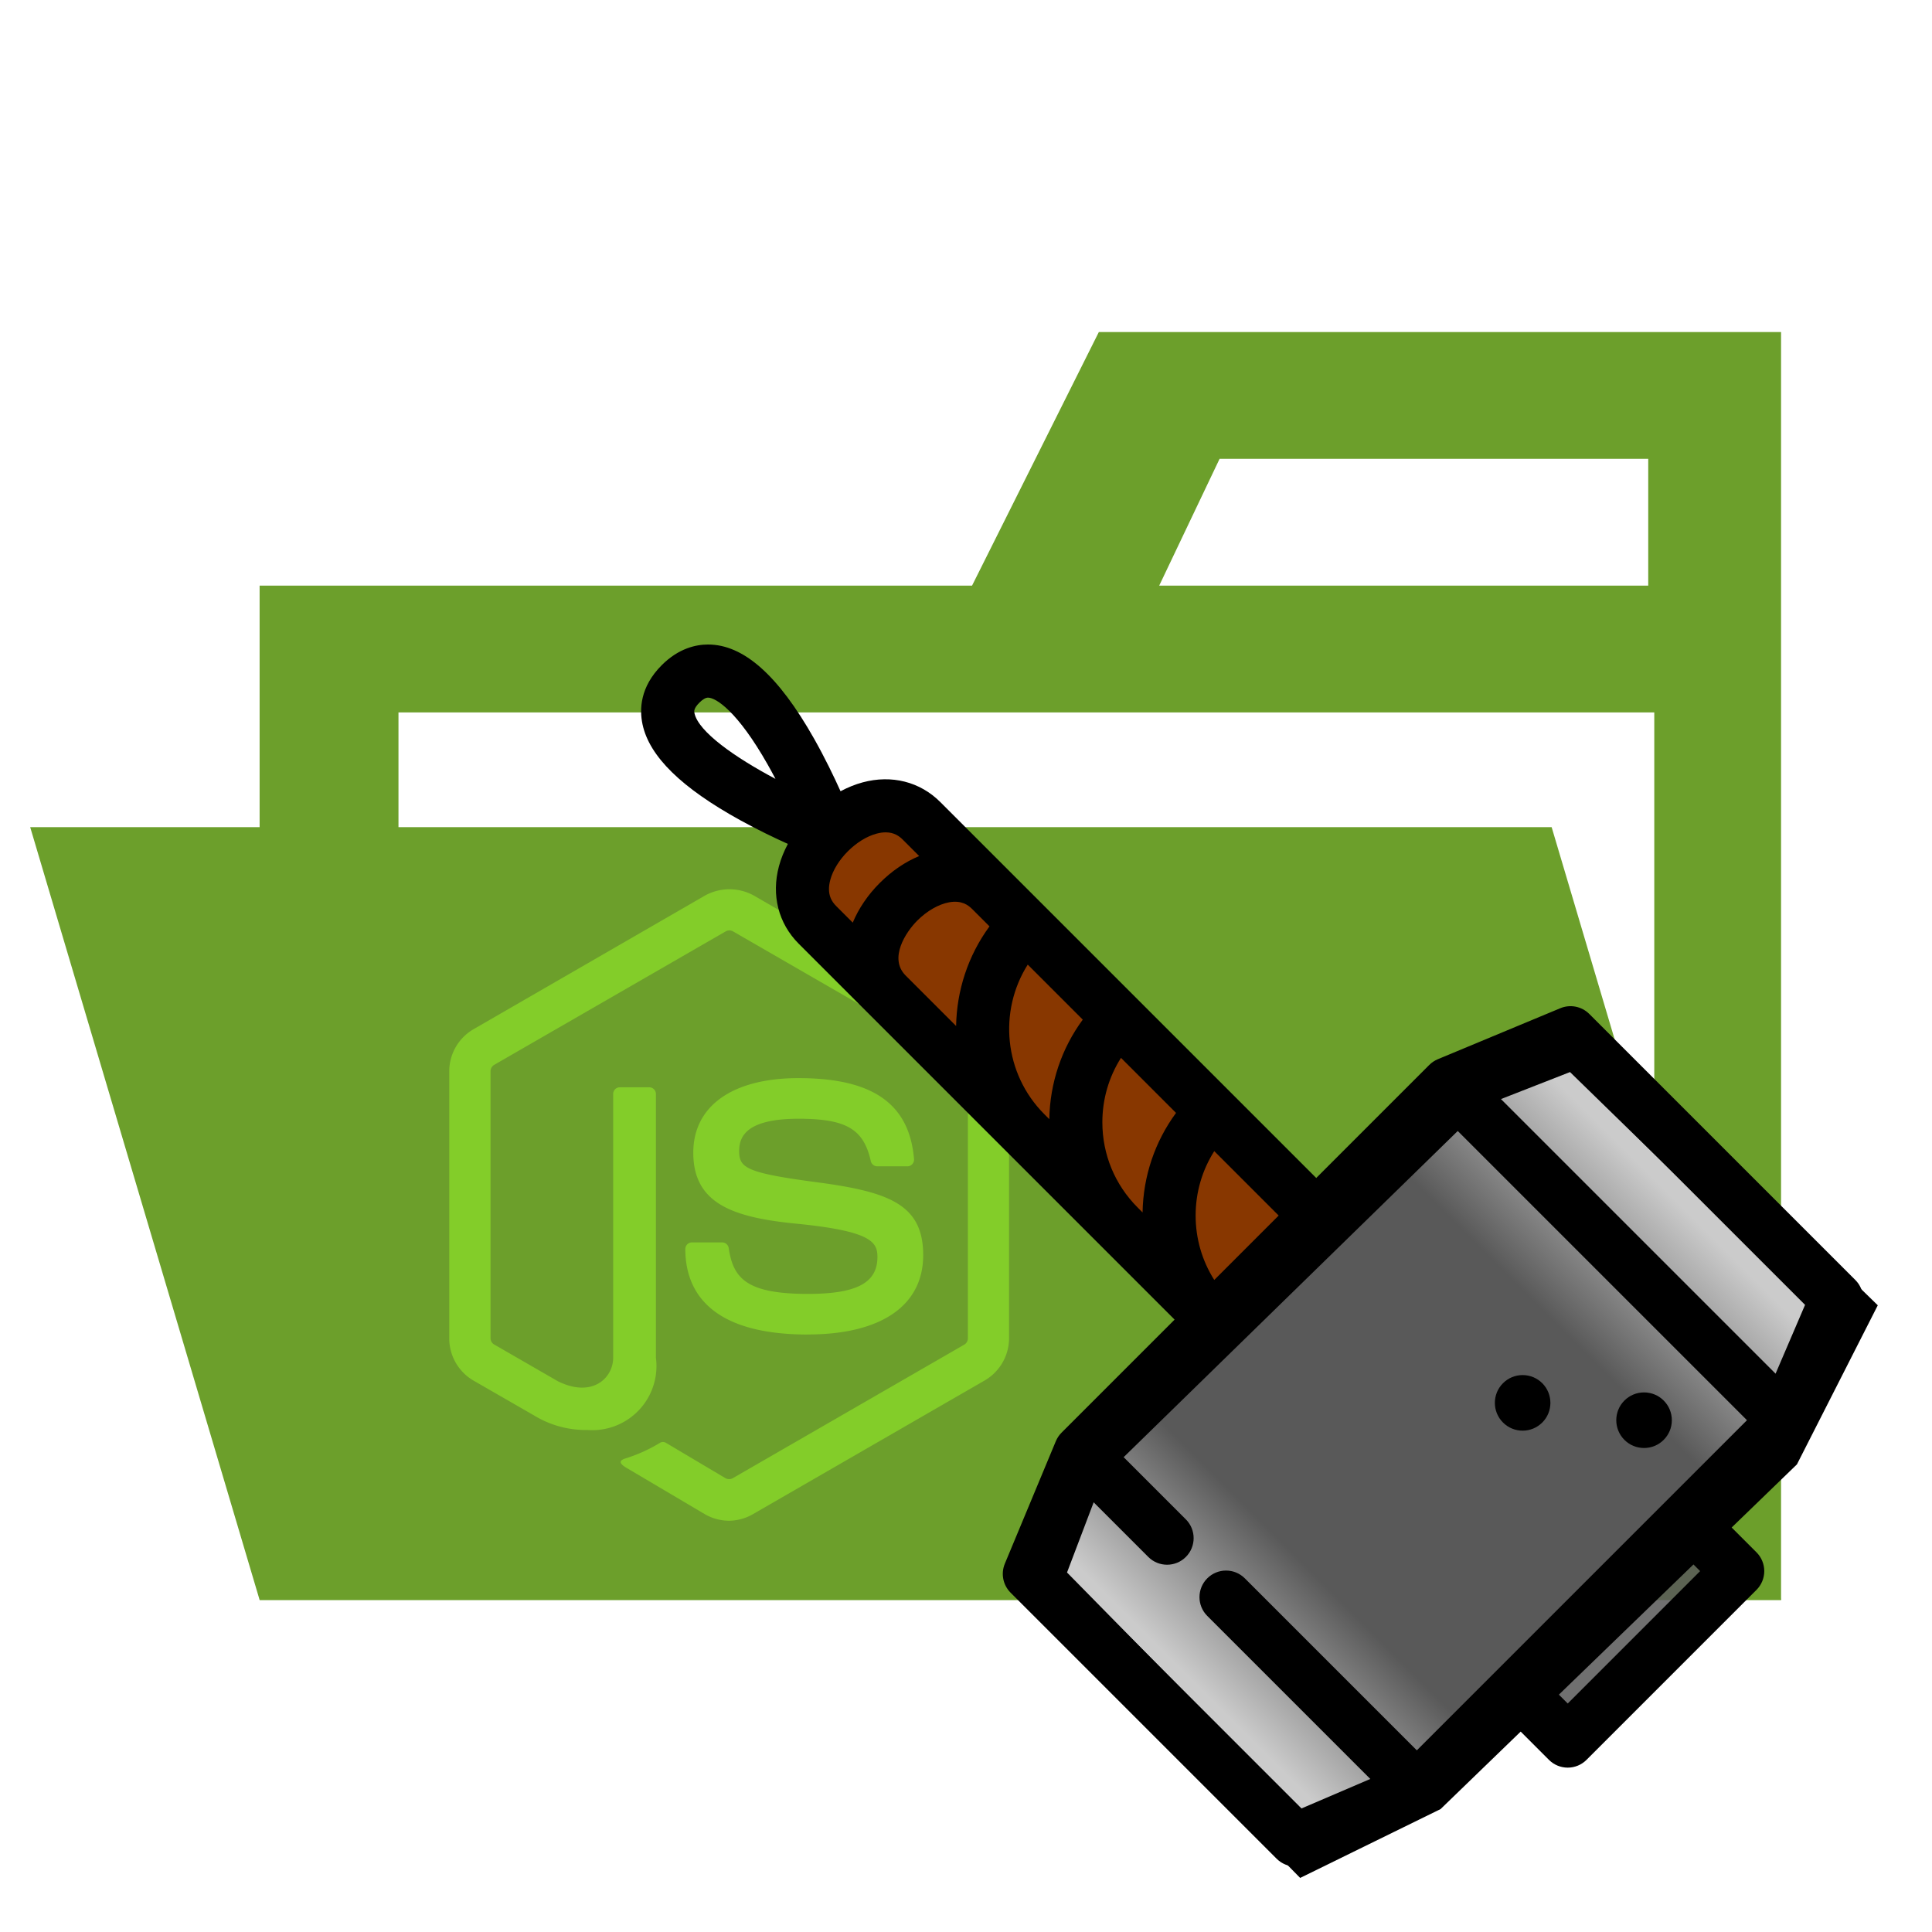 <?xml version="1.0" encoding="UTF-8" standalone="no"?>
<svg
   viewBox="0 0 32 32"
   version="1.1"
   id="svg12"
   sodipodi:docname="node-modules.svg"
   xml:space="preserve"
   inkscape:version="1.2 (dc2aedaf03, 2022-05-15)"
   xmlns:inkscape="http://www.inkscape.org/namespaces/inkscape"
   xmlns:sodipodi="http://sodipodi.sourceforge.net/DTD/sodipodi-0.dtd"
   xmlns:xlink="http://www.w3.org/1999/xlink"
   xmlns="http://www.w3.org/2000/svg"
   xmlns:svg="http://www.w3.org/2000/svg"><defs
     id="defs16"><linearGradient
       inkscape:collect="always"
       id="linearGradient1419"><stop
         style="stop-color:#cbcbcb;stop-opacity:1;"
         offset="0"
         id="stop1415" /><stop
         style="stop-color:#595959;stop-opacity:1;"
         offset="0.235"
         id="stop1510" /><stop
         style="stop-color:#595959;stop-opacity:1;"
         offset="0.741"
         id="stop1514" /><stop
         style="stop-color:#cbcbcb;stop-opacity:1;"
         offset="0.991"
         id="stop1512" /></linearGradient><linearGradient
       inkscape:collect="always"
       xlink:href="#linearGradient1419"
       id="linearGradient1421"
       x1="-47.148"
       y1="24.425"
       x2="-36.985"
       y2="14.262"
       gradientUnits="userSpaceOnUse"
       gradientTransform="matrix(0.792,0,0,0.792,57.045,8.447)" /></defs><sodipodi:namedview
     id="namedview14"
     pagecolor="#ffffff"
     bordercolor="#666666"
     borderopacity="1.0"
     inkscape:showpageshadow="2"
     inkscape:pageopacity="0.0"
     inkscape:pagecheckerboard="0"
     inkscape:deskcolor="#d1d1d1"
     showgrid="false"
     inkscape:zoom="10.429825"
     inkscape:cx="-9.3961308"
     inkscape:cy="21.47687"
     inkscape:window-width="1920"
     inkscape:window-height="1017"
     inkscape:window-x="1912"
     inkscape:window-y="-8"
     inkscape:window-maximized="1"
     inkscape:current-layer="svg12" /><title
     id="title2">folder_type_light_node_opened</title><path
     d="M27.4,5.5H18.2L16.1,9.7H4.3V26.5H29.5V5.5Zm0,18.7H6.6V11.8H27.4Zm0-14.5H19.2l1-2.1h7.1V9.7Z"
     style="fill:#6c9f2b;fill-opacity:1"
     id="path4" /><polygon
     points="25.7 13.7 0.5 13.7 4.3 26.5 29.5 26.5 25.7 13.7"
     style="fill:#6c9f2b;fill-opacity:1"
     id="polygon6" /><path
     style="fill:#595959;fill-opacity:0.863;stroke:none;stroke-width:0.792px;stroke-linecap:butt;stroke-linejoin:miter;stroke-opacity:1"
     d="m 25.201,28.155 1.074,0.967 2.739,-2.954 -1.128,-0.806 z"
     id="path2244" /><path
     d="m 12.077,25.188 a 0.803,0.803 0 0 1 -0.402,-0.108 l -1.28,-0.757 c -0.191,-0.107 -0.1,-0.145 -0.035,-0.167 a 2.551,2.551 0 0 0 0.579,-0.263 0.1,0.1 0 0 1 0.095,0.007 l 0.983,0.584 a 0.127,0.127 0 0 0 0.119,0 l 3.836,-2.213 a 0.121,0.121 0 0 0 0.059,-0.104 v -4.424 a 0.124,0.124 0 0 0 -0.059,-0.106 l -3.832,-2.211 a 0.121,0.121 0 0 0 -0.119,0 l -3.835,2.211 a 0.123,0.123 0 0 0 -0.061,0.105 v 4.424 a 0.118,0.118 0 0 0 0.06,0.103 l 1.052,0.607 c 0.57,0.285 0.919,-0.05 0.919,-0.388 v -4.368 a 0.11,0.11 0 0 1 0.111,-0.111 h 0.486 a 0.111,0.111 0 0 1 0.111,0.111 v 4.368 A 1.062,1.062 0 0 1 9.73,23.685 1.64,1.64 0 0 1 8.847,23.445 L 7.843,22.867 a 0.809,0.809 0 0 1 -0.402,-0.697 v -4.426 a 0.807,0.807 0 0 1 0.402,-0.697 l 3.836,-2.215 a 0.839,0.839 0 0 1 0.805,0 l 3.827,2.214 a 0.809,0.809 0 0 1 0.402,0.697 v 4.424 a 0.811,0.811 0 0 1 -0.402,0.697 l -3.836,2.213 a 0.804,0.804 0 0 1 -0.399,0.111 z m 1.303,-3.085 c 1.214,0 1.911,-0.478 1.911,-1.314 0,-0.835 -0.56,-1.046 -1.737,-1.204 -1.191,-0.157 -1.311,-0.239 -1.311,-0.518 0,-0.23 0.102,-0.537 0.984,-0.537 0.788,0 1.078,0.17 1.196,0.701 a 0.111,0.111 0 0 0 0.108,0.087 h 0.498 a 0.111,0.111 0 0 0 0.11,-0.121 c -0.077,-0.915 -0.684,-1.34 -1.913,-1.34 -1.093,0 -1.743,0.461 -1.743,1.235 0,0.839 0.648,1.071 1.698,1.175 1.255,0.123 1.352,0.306 1.352,0.553 0,0.428 -0.344,0.611 -1.151,0.611 -1.014,0 -1.238,-0.255 -1.312,-0.759 a 0.111,0.111 0 0 0 -0.11,-0.094 h -0.498 a 0.11,0.11 0 0 0 -0.111,0.111 c 9.96e-4,0.645 0.352,1.415 2.03,1.415 z"
     style="fill:#83cd29;fill-opacity:1;stroke-width:0.498"
     id="path10" /><path
     style="fill:#883700;fill-opacity:1;stroke:none;stroke-width:0.792px;stroke-linecap:butt;stroke-linejoin:miter;stroke-opacity:1"
     d="m 20.207,22.087 -6.874,-6.981 0.483,-1.289 1.235,-0.483 7.035,6.981 z"
     id="path2242" /><path
     style="fill:url(#linearGradient1421);fill-opacity:1;stroke:#000000;stroke-width:0.792px;stroke-linecap:butt;stroke-linejoin:miter;stroke-opacity:1"
     d="m 17.213,26.142 0.721,-1.899 6.417,-6.265 1.747,-0.683 4.519,4.405 -1.177,2.316 -5.81,5.62 -2.013,0.987 z"
     id="path798" /><g
     id="g637"
     transform="matrix(0.044,0,0,0.044,10.619,10.675)"><g
       id="g581">
	<path
   d="M 457.078,239.227 356.926,139.076 c -2.864,-2.864 -7.174,-3.719 -10.915,-2.16 l -45.983,19.145 c -0.028,0.011 -0.056,0.023 -0.084,0.034 l -0.032,0.014 c -0.048,0.02 -0.092,0.046 -0.139,0.066 -0.246,0.106 -0.491,0.219 -0.73,0.347 -0.058,0.03 -0.112,0.067 -0.168,0.1 -0.226,0.126 -0.451,0.256 -0.668,0.401 -0.086,0.058 -0.165,0.124 -0.25,0.184 -0.18,0.129 -0.362,0.255 -0.536,0.397 -0.256,0.209 -0.502,0.431 -0.736,0.665 L 254.136,200.818 112.638,59.318 C 104.991,51.672 94.346,48.961 83.44,51.885 80.581,52.651 77.772,53.8 75.068,55.24 72.523,49.594 69.124,42.552 65.116,35.459 51.637,11.601 38.575,0.003 25.182,0.003 20.781,0.003 14.188,1.35 7.77,7.767 c -8.181,8.182 -8.452,16.647 -7.237,22.31 2.59,12.078 14.665,23.901 36.915,36.144 6.413,3.528 12.678,6.537 17.796,8.844 -1.441,2.704 -2.59,5.513 -3.356,8.372 -2.923,10.909 -0.213,21.552 7.433,29.198 l 26.02,26.02 c 0.032,0.032 0.064,0.064 0.096,0.097 0.019,0.018 0.037,0.036 0.055,0.054 l 52.157,52.157 c 0.007,0.007 0.013,0.015 0.02,0.021 0.003,0.004 0.007,0.007 0.011,0.01 l 63.14,63.141 -42.549,42.549 c -0.234,0.234 -0.455,0.479 -0.664,0.734 -0.156,0.19 -0.296,0.39 -0.437,0.588 -0.047,0.066 -0.099,0.129 -0.144,0.196 -0.156,0.232 -0.296,0.473 -0.43,0.715 -0.023,0.041 -0.049,0.08 -0.071,0.121 -0.133,0.248 -0.25,0.503 -0.361,0.759 -0.017,0.039 -0.038,0.075 -0.054,0.114 l -0.011,0.026 c -0.013,0.031 -0.026,0.062 -0.039,0.093 l -19.143,45.979 c -1.557,3.74 -0.704,8.05 2.161,10.915 L 239.23,457.075 c 1.914,1.914 4.473,2.929 7.073,2.929 1.328,0 2.667,-0.265 3.938,-0.809 l 45.518,-19.508 c 0.01,-0.004 0.019,-0.008 0.029,-0.012 l 0.157,-0.067 c 0.086,-0.037 0.167,-0.083 0.251,-0.122 0.187,-0.087 0.374,-0.172 0.557,-0.271 0.106,-0.058 0.208,-0.123 0.312,-0.185 0.172,-0.101 0.344,-0.199 0.51,-0.312 0.13,-0.087 0.252,-0.185 0.377,-0.277 0.132,-0.098 0.268,-0.19 0.396,-0.296 0.253,-0.208 0.496,-0.427 0.728,-0.658 l 30.144,-30.145 12.516,12.517 c 1.875,1.875 4.419,2.929 7.071,2.929 2.652,0 5.195,-1.054 7.071,-2.929 l 63.984,-63.984 c 1.875,-1.876 2.929,-4.419 2.929,-7.071 0,-2.652 -1.054,-5.196 -2.929,-7.071 l -12.516,-12.516 30.144,-30.145 c 0.232,-0.231 0.45,-0.476 0.658,-0.728 0.108,-0.131 0.202,-0.27 0.303,-0.404 0.091,-0.123 0.186,-0.242 0.271,-0.368 0.115,-0.172 0.217,-0.349 0.321,-0.525 0.058,-0.099 0.12,-0.194 0.174,-0.296 0.102,-0.188 0.19,-0.381 0.279,-0.573 0.037,-0.08 0.081,-0.156 0.115,-0.237 l 0.063,-0.147 c 0.006,-0.014 0.012,-0.027 0.018,-0.042 l 19.506,-45.514 c 1.61,-3.759 0.771,-8.12 -2.12,-11.011 z M 20.088,25.882 c -0.142,-0.661 -0.379,-1.77 1.825,-3.973 1.265,-1.266 2.365,-1.906 3.269,-1.906 3.042,0 11.188,5.289 22.418,25.112 1.035,1.826 2.028,3.657 2.975,5.464 C 35.306,42.489 21.581,32.844 20.088,25.882 Z m 59.579,78.814 -6.204,-6.204 c -1.66,-1.66 -3.7,-4.49 -2.256,-9.879 1.01,-3.771 3.455,-7.6 6.59,-10.744 0.042,-0.042 0.085,-0.081 0.126,-0.123 3.136,-3.111 6.943,-5.537 10.693,-6.542 1.288,-0.345 2.428,-0.491 3.442,-0.491 3.231,0 5.174,1.484 6.437,2.748 l 6.174,6.174 c -5.187,2.154 -10.257,5.553 -14.868,10.164 -4.449,4.449 -7.912,9.568 -10.134,14.897 z M 118.572,143.6 99.524,124.552 c -6.355,-6.449 0.104,-16.295 4.42,-20.611 3.655,-3.656 8.029,-6.169 11.999,-6.895 4.653,-0.849 7.175,1.036 8.668,2.53 0.019,0.018 0.037,0.036 0.055,0.054 l 6.473,6.473 c -8.161,11.135 -12.34,24.288 -12.567,37.497 z m 97.177,47.114 24.245,24.245 -24.245,24.245 c -4.559,-7.188 -7.013,-15.525 -7.013,-24.245 0,-8.72 2.453,-17.057 7.013,-24.245 z m -62.096,-12.032 -1.846,-1.847 c -15.268,-15.271 -17.35,-38.797 -6.273,-56.336 l 20.713,20.714 c -7.965,10.833 -12.356,23.809 -12.594,37.469 z m 35.111,35.11 -1.841,-1.841 -0.001,-0.001 c -8.575,-8.574 -13.297,-19.976 -13.297,-32.103 0,-8.719 2.453,-17.057 7.013,-24.245 l 20.721,20.722 c -7.965,10.833 -12.357,23.808 -12.595,37.468 z m 160.043,184.854 -5.445,-5.445 49.841,-49.841 5.445,5.444 z m 37.335,-76.509 c -0.003,0.003 -0.007,0.006 -0.01,0.009 -0.003,0.003 -0.006,0.007 -0.009,0.01 l -63.964,63.965 c -0.003,0.003 -0.007,0.006 -0.01,0.009 -0.003,0.003 -0.006,0.007 -0.009,0.01 l -30.135,30.136 -64.748,-64.749 c -3.906,-3.903 -10.237,-3.903 -14.142,0 -3.905,3.905 -3.906,10.237 0,14.143 l 61.375,61.375 -25.904,11.102 -90.63,-90.63 10.878,-26.128 22.083,22.083 c 1.953,1.952 4.512,2.929 7.071,2.929 2.559,0 5.119,-0.977 7.071,-2.929 3.905,-3.905 3.906,-10.237 0,-14.143 l -25.574,-25.574 42.542,-42.543 c 0.002,-0.002 0.005,-0.004 0.007,-0.006 l 39.174,-39.174 c 0.003,-0.003 0.005,-0.006 0.008,-0.009 l 42.541,-42.54 112.521,112.52 z m 40.905,-47.651 -105.658,-105.657 26.129,-10.878 90.63,90.631 z"
   id="path575"
   style="stroke-width:22.478;stroke-dasharray:none" />
	<path
   d="m 377.535,302.463 c 2.794,0 5.421,-1.088 7.379,-3.046 1.984,-1.974 3.079,-4.603 3.083,-7.401 0.004,-2.8 -1.085,-5.432 -3.065,-7.412 -1.976,-1.977 -4.603,-3.064 -7.396,-3.064 -2.795,0 -5.422,1.088 -7.418,3.084 -4.057,4.079 -4.048,10.707 0.021,14.775 1.974,1.976 4.601,3.064 7.396,3.064 z"
   id="path577" />
	<path
   d="m 331.831,295.934 c 2.794,0 5.421,-1.088 7.397,-3.064 4.078,-4.078 4.078,-10.716 -0.001,-14.795 -1.976,-1.976 -4.603,-3.063 -7.396,-3.063 -2.793,0 -5.421,1.088 -7.397,3.064 -4.078,4.078 -4.078,10.716 10e-4,14.795 1.976,1.975 4.603,3.063 7.396,3.063 z"
   id="path579" />
</g><g
       id="g583">
</g><g
       id="g585">
</g><g
       id="g587">
</g><g
       id="g589">
</g><g
       id="g591">
</g><g
       id="g593">
</g><g
       id="g595">
</g><g
       id="g597">
</g><g
       id="g599">
</g><g
       id="g601">
</g><g
       id="g603">
</g><g
       id="g605">
</g><g
       id="g607">
</g><g
       id="g609">
</g><g
       id="g611">
</g></g></svg>
